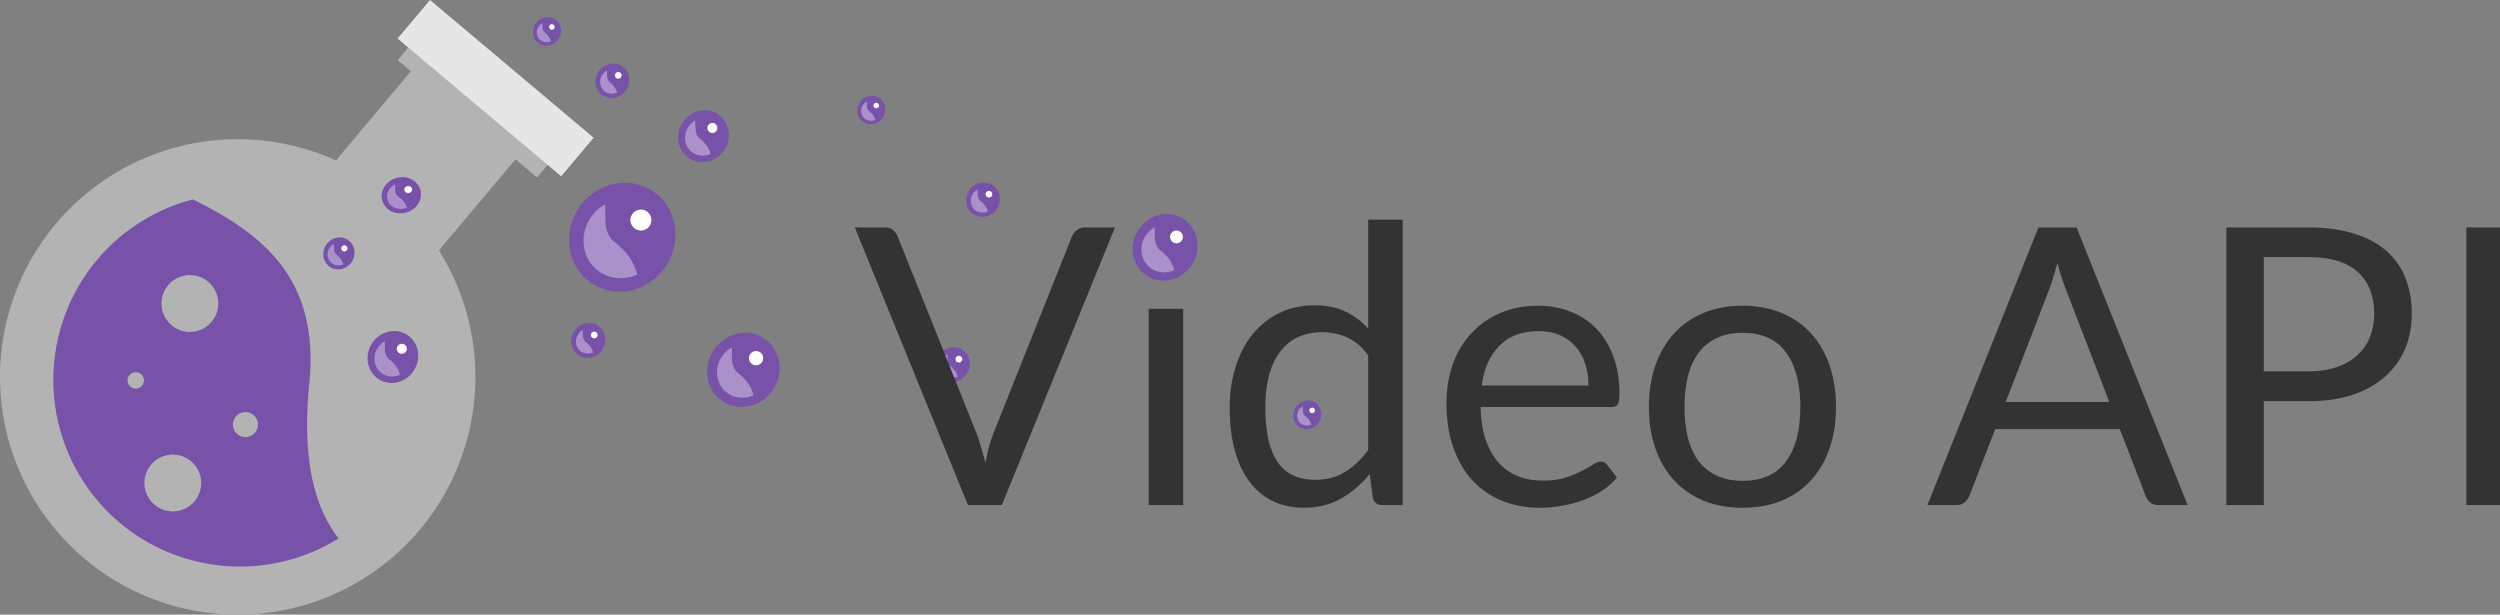 <?xml version="1.0" encoding="UTF-8" standalone="no"?>
<!-- Created with Inkscape (http://www.inkscape.org/) -->

<svg
   xmlns:dc="http://purl.org/dc/elements/1.1/"
   xmlns:cc="http://creativecommons.org/ns#"
   xmlns:rdf="http://www.w3.org/1999/02/22-rdf-syntax-ns#"
   xmlns:svg="http://www.w3.org/2000/svg"
   xmlns="http://www.w3.org/2000/svg"
   xmlns:sodipodi="http://sodipodi.sourceforge.net/DTD/sodipodi-0.dtd"
   xmlns:inkscape="http://www.inkscape.org/namespaces/inkscape"
   width="328.317mm"
   height="80.716mm"
   viewBox="0 0 328.317 80.716"
   version="1.1"
   id="svg8"
   inkscape:version="0.92.3 (2405546, 2018-03-11)"
   sodipodi:docname="elixir-logo.svg">
  <rect x="0" y="0" width="328.317" height="80.716" fill="#808080" stroke="none"/>
  <defs
     id="defs2" />
  <sodipodi:namedview
     id="base"
     pagecolor="#ffffff"
     bordercolor="#666666"
     borderopacity="1.0"
     inkscape:pageopacity="0.0"
     inkscape:pageshadow="2"
     inkscape:zoom="0.5"
     inkscape:cx="-190.25729"
     inkscape:cy="325.10919"
     inkscape:document-units="px"
     inkscape:current-layer="layer1"
     showgrid="false"
     borderlayer="true"
     showborder="false"
     inkscape:window-width="1920"
     inkscape:window-height="1025"
     inkscape:window-x="0"
     inkscape:window-y="27"
     inkscape:window-maximized="1"
     fit-margin-top="0"
     fit-margin-left="0"
     fit-margin-right="0"
     fit-margin-bottom="0"
     inkscape:snap-text-baseline="false" />
  <g
     inkscape:label="Layer 1"
     inkscape:groupmode="layer"
     id="layer1"
     transform="translate(21.009,-134.965)">
    <g
       id="g901"
       transform="matrix(0.671,0,0,0.671,64.528,61.587)">
      <path
         id="path895"
         d="m 150.58,120.193 a 3.274,3.461 0 0 1 -3.274,3.461 3.274,3.461 0 0 1 -3.274,-3.461 3.274,3.461 0 0 1 3.274,-3.461 3.274,3.461 0 0 1 3.274,3.461 z"
         style="opacity:1;fill:#7851a9;fill-opacity:1;stroke:none;stroke-width:3.704;stroke-linecap:square;stroke-linejoin:miter;stroke-miterlimit:4;stroke-dasharray:none;stroke-opacity:1"
         transform="rotate(32.7)"
         inkscape:connector-curvature="0" />
      <path
         sodipodi:nodetypes="ccccccc"
         inkscape:connector-curvature="0"
         id="path897"
         d="m 57.961,178.665 c -0.268,0.148 -0.509,0.343 -0.712,0.575 -0.919,1.056 -0.854,2.617 0.145,3.487 0.7,0.608 1.708,0.734 2.588,0.325 -0.233,-0.601 -0.349,-1.195 -1.637,-2.195 -0.517,-0.72 -0.334,-1.373 -0.384,-2.191 z"
         style="opacity:1;fill:#ffffff;fill-opacity:0.369;stroke:none;stroke-width:2.713;stroke-linecap:square;stroke-linejoin:miter;stroke-miterlimit:4;stroke-dasharray:none;stroke-opacity:1" />
      <path
         id="path899"
         d="m 60.851,179.649 a 0.655,0.655 0 0 1 -0.655,0.655 0.655,0.655 0 0 1 -0.655,-0.655 0.655,0.655 0 0 1 0.655,-0.655 0.655,0.655 0 0 1 0.655,0.655 z"
         style="opacity:1;fill:#ffffff;fill-opacity:1;stroke:none;stroke-width:3.704;stroke-linecap:square;stroke-linejoin:miter;stroke-miterlimit:4;stroke-dasharray:none;stroke-opacity:1"
         inkscape:connector-curvature="0" />
    </g>
    <path
       style="opacity:1;fill:#b3b3b3;fill-opacity:1;stroke:none;stroke-width:2.994;stroke-linecap:square;stroke-linejoin:miter;stroke-miterlimit:4;stroke-dasharray:none;stroke-opacity:1"
       d="m 33.064,144.187 -9.959,11.844 a 31.221,31.221 0 0 0 -36.789,8.336 31.221,31.221 0 0 0 3.802,43.989 31.221,31.221 0 0 0 43.989,-3.802 31.221,31.221 0 0 0 2.524,-36.703 l 10.179,-12.106 z"
       id="path868"
       inkscape:connector-curvature="0" />
    <path
       style="opacity:1;fill:#7851a9;fill-opacity:1;stroke:none;stroke-width:4.268;stroke-linecap:round;stroke-linejoin:round;stroke-miterlimit:4;stroke-dasharray:none;stroke-opacity:1"
       d="m 14.173,167.761 c -0.129,-0.13 -0.26,-0.259 -0.392,-0.387 -2.583,-2.483 -5.844,-4.442 -9.455,-6.219 a 24.529,24.529 45 0 0 -11.145,6.361 24.529,24.529 45 0 0 3.601e-4,34.689 24.529,24.529 45 0 0 30.272,3.471 c -3.248,-4.2 -4.82,-10.546 -3.846,-20.343 0.809,-8.132 -1.436,-13.535 -5.434,-17.572 z m -7.606,4.425 a 3.73,3.73 0 0 1 1.5e-6,5.274 3.73,3.73 0 0 1 -5.274,1e-5 3.73,3.73 0 0 1 1.1e-6,-5.274 3.73,3.73 0 0 1 5.274,-1e-5 z m 5.822,17.377 a 1.645,1.645 0 0 1 -3.64e-4,2.326 1.645,1.645 0 0 1 -2.326,3.7e-4 1.645,1.645 0 0 1 -2e-6,-2.326 1.645,1.645 0 0 1 2.326,1e-5 z m -14.808,-5.398 a 1.076,1.076 45 0 1 -3.663e-4,1.522 1.076,1.076 45 0 1 -1.522,0 1.076,1.076 45 0 1 -3.658e-4,-1.522 1.076,1.076 45 0 1 1.522,0 z m 6.74,11.594 a 3.73,3.73 0 0 1 -8e-7,5.274 3.73,3.73 0 0 1 -5.274,-1e-5 3.73,3.73 0 0 1 -2.11e-6,-5.274 3.73,3.73 0 0 1 5.274,-1e-5 z"
       id="circle836"
       inkscape:connector-curvature="0" />
    <rect
       style="opacity:1;fill:#b3b3b3;fill-opacity:1;stroke:none;stroke-width:1.555;stroke-linecap:square;stroke-linejoin:miter;stroke-miterlimit:4;stroke-dasharray:none;stroke-opacity:1"
       id="rect844"
       width="23.921"
       height="6.249"
       x="115.884"
       y="82.933"
       transform="rotate(40.093)" />
    <rect
       y="80.408"
       x="114.052"
       height="6.615"
       width="28.085"
       id="rect846"
       style="opacity:1;fill:#e6e6e6;fill-opacity:1;stroke:none;stroke-width:1.733;stroke-linecap:square;stroke-linejoin:miter;stroke-miterlimit:4;stroke-dasharray:none;stroke-opacity:1"
       transform="rotate(40.093)" />
    <g
       id="g902"
       transform="matrix(2.098,0,0,2.098,-63.131,-213.041)">
      <path
         id="path885"
         d="m 150.58,120.193 a 3.274,3.461 0 0 1 -3.274,3.461 3.274,3.461 0 0 1 -3.274,-3.461 3.274,3.461 0 0 1 3.274,-3.461 3.274,3.461 0 0 1 3.274,3.461 z"
         style="opacity:1;fill:#7851a9;fill-opacity:1;stroke:none;stroke-width:3.704;stroke-linecap:square;stroke-linejoin:miter;stroke-miterlimit:4;stroke-dasharray:none;stroke-opacity:1"
         transform="rotate(32.7)"
         inkscape:connector-curvature="0" />
      <path
         sodipodi:nodetypes="ccccccc"
         inkscape:connector-curvature="0"
         id="ellipse889"
         d="m 57.961,178.665 c -0.268,0.148 -0.509,0.343 -0.712,0.575 -0.919,1.056 -0.854,2.617 0.145,3.487 0.7,0.608 1.708,0.734 2.588,0.325 -0.233,-0.601 -0.349,-1.195 -1.637,-2.195 -0.517,-0.72 -0.334,-1.373 -0.384,-2.191 z"
         style="opacity:1;fill:#ffffff;fill-opacity:0.369;stroke:none;stroke-width:2.713;stroke-linecap:square;stroke-linejoin:miter;stroke-miterlimit:4;stroke-dasharray:none;stroke-opacity:1" />
      <path
         id="path894"
         d="m 60.851,179.649 a 0.655,0.655 0 0 1 -0.655,0.655 0.655,0.655 0 0 1 -0.655,-0.655 0.655,0.655 0 0 1 0.655,-0.655 0.655,0.655 0 0 1 0.655,0.655 z"
         style="opacity:1;fill:#ffffff;fill-opacity:1;stroke:none;stroke-width:3.704;stroke-linecap:square;stroke-linejoin:miter;stroke-miterlimit:4;stroke-dasharray:none;stroke-opacity:1"
         inkscape:connector-curvature="0" />
    </g>
    <g
       id="g910"
       transform="translate(-28.437,1.123)">
      <path
         transform="rotate(32.7)"
         style="opacity:1;fill:#7851a9;fill-opacity:1;stroke:none;stroke-width:3.704;stroke-linecap:square;stroke-linejoin:miter;stroke-miterlimit:4;stroke-dasharray:none;stroke-opacity:1"
         d="m 150.58,120.193 a 3.274,3.461 0 0 1 -3.274,3.461 3.274,3.461 0 0 1 -3.274,-3.461 3.274,3.461 0 0 1 3.274,-3.461 3.274,3.461 0 0 1 3.274,3.461 z"
         id="path904"
         inkscape:connector-curvature="0" />
      <path
         style="opacity:1;fill:#ffffff;fill-opacity:0.369;stroke:none;stroke-width:2.713;stroke-linecap:square;stroke-linejoin:miter;stroke-miterlimit:4;stroke-dasharray:none;stroke-opacity:1"
         d="m 57.961,178.665 c -0.268,0.148 -0.509,0.343 -0.712,0.575 -0.919,1.056 -0.854,2.617 0.145,3.487 0.7,0.608 1.708,0.734 2.588,0.325 -0.233,-0.601 -0.349,-1.195 -1.637,-2.195 -0.517,-0.72 -0.334,-1.373 -0.384,-2.191 z"
         id="path906"
         inkscape:connector-curvature="0"
         sodipodi:nodetypes="ccccccc" />
      <path
         style="opacity:1;fill:#ffffff;fill-opacity:1;stroke:none;stroke-width:3.704;stroke-linecap:square;stroke-linejoin:miter;stroke-miterlimit:4;stroke-dasharray:none;stroke-opacity:1"
         d="m 60.851,179.649 a 0.655,0.655 0 0 1 -0.655,0.655 0.655,0.655 0 0 1 -0.655,-0.655 0.655,0.655 0 0 1 0.655,-0.655 0.655,0.655 0 0 1 0.655,0.655 z"
         id="path908"
         inkscape:connector-curvature="0" />
    </g>
    <g
       transform="matrix(0.775,0,0,0.698,-14.049,34.461)"
       id="g918">
      <path
         inkscape:connector-curvature="0"
         id="path912"
         d="m 150.58,120.193 a 3.274,3.461 0 0 1 -3.274,3.461 3.274,3.461 0 0 1 -3.274,-3.461 3.274,3.461 0 0 1 3.274,-3.461 3.274,3.461 0 0 1 3.274,3.461 z"
         style="opacity:1;fill:#7851a9;fill-opacity:1;stroke:none;stroke-width:3.704;stroke-linecap:square;stroke-linejoin:miter;stroke-miterlimit:4;stroke-dasharray:none;stroke-opacity:1"
         transform="rotate(32.7)" />
      <path
         sodipodi:nodetypes="ccccccc"
         inkscape:connector-curvature="0"
         id="path914"
         d="m 57.961,178.665 c -0.268,0.148 -0.509,0.343 -0.712,0.575 -0.919,1.056 -0.854,2.617 0.145,3.487 0.7,0.608 1.708,0.734 2.588,0.325 -0.233,-0.601 -0.349,-1.195 -1.637,-2.195 -0.517,-0.72 -0.334,-1.373 -0.384,-2.191 z"
         style="opacity:1;fill:#ffffff;fill-opacity:0.369;stroke:none;stroke-width:2.713;stroke-linecap:square;stroke-linejoin:miter;stroke-miterlimit:4;stroke-dasharray:none;stroke-opacity:1" />
      <path
         inkscape:connector-curvature="0"
         id="path916"
         d="m 60.851,179.649 a 0.655,0.655 0 0 1 -0.655,0.655 0.655,0.655 0 0 1 -0.655,-0.655 0.655,0.655 0 0 1 0.655,-0.655 0.655,0.655 0 0 1 0.655,0.655 z"
         style="opacity:1;fill:#ffffff;fill-opacity:1;stroke:none;stroke-width:3.704;stroke-linecap:square;stroke-linejoin:miter;stroke-miterlimit:4;stroke-dasharray:none;stroke-opacity:1" />
    </g>
    <g
       transform="matrix(0.663,0,0,0.663,20.273,25.754)"
       id="g926">
      <path
         inkscape:connector-curvature="0"
         transform="rotate(32.7)"
         style="opacity:1;fill:#7851a9;fill-opacity:1;stroke:none;stroke-width:3.704;stroke-linecap:square;stroke-linejoin:miter;stroke-miterlimit:4;stroke-dasharray:none;stroke-opacity:1"
         d="m 150.58,120.193 a 3.274,3.461 0 0 1 -3.274,3.461 3.274,3.461 0 0 1 -3.274,-3.461 3.274,3.461 0 0 1 3.274,-3.461 3.274,3.461 0 0 1 3.274,3.461 z"
         id="path920" />
      <path
         style="opacity:1;fill:#ffffff;fill-opacity:0.369;stroke:none;stroke-width:2.713;stroke-linecap:square;stroke-linejoin:miter;stroke-miterlimit:4;stroke-dasharray:none;stroke-opacity:1"
         d="m 57.961,178.665 c -0.268,0.148 -0.509,0.343 -0.712,0.575 -0.919,1.056 -0.854,2.617 0.145,3.487 0.7,0.608 1.708,0.734 2.588,0.325 -0.233,-0.601 -0.349,-1.195 -1.637,-2.195 -0.517,-0.72 -0.334,-1.373 -0.384,-2.191 z"
         id="path922"
         inkscape:connector-curvature="0"
         sodipodi:nodetypes="ccccccc" />
      <path
         inkscape:connector-curvature="0"
         style="opacity:1;fill:#ffffff;fill-opacity:1;stroke:none;stroke-width:3.704;stroke-linecap:square;stroke-linejoin:miter;stroke-miterlimit:4;stroke-dasharray:none;stroke-opacity:1"
         d="m 60.851,179.649 a 0.655,0.655 0 0 1 -0.655,0.655 0.655,0.655 0 0 1 -0.655,-0.655 0.655,0.655 0 0 1 0.655,-0.655 0.655,0.655 0 0 1 0.655,0.655 z"
         id="path924" />
    </g>
    <g
       transform="matrix(0.671,0,0,0.671,16.638,58.412)"
       id="g934">
      <path
         inkscape:connector-curvature="0"
         transform="rotate(32.7)"
         style="opacity:1;fill:#7851a9;fill-opacity:1;stroke:none;stroke-width:3.704;stroke-linecap:square;stroke-linejoin:miter;stroke-miterlimit:4;stroke-dasharray:none;stroke-opacity:1"
         d="m 150.58,120.193 a 3.274,3.461 0 0 1 -3.274,3.461 3.274,3.461 0 0 1 -3.274,-3.461 3.274,3.461 0 0 1 3.274,-3.461 3.274,3.461 0 0 1 3.274,3.461 z"
         id="path928" />
      <path
         style="opacity:1;fill:#ffffff;fill-opacity:0.369;stroke:none;stroke-width:2.713;stroke-linecap:square;stroke-linejoin:miter;stroke-miterlimit:4;stroke-dasharray:none;stroke-opacity:1"
         d="m 57.961,178.665 c -0.268,0.148 -0.509,0.343 -0.712,0.575 -0.919,1.056 -0.854,2.617 0.145,3.487 0.7,0.608 1.708,0.734 2.588,0.325 -0.233,-0.601 -0.349,-1.195 -1.637,-2.195 -0.517,-0.72 -0.334,-1.373 -0.384,-2.191 z"
         id="path930"
         inkscape:connector-curvature="0"
         sodipodi:nodetypes="ccccccc" />
      <path
         inkscape:connector-curvature="0"
         style="opacity:1;fill:#ffffff;fill-opacity:1;stroke:none;stroke-width:3.704;stroke-linecap:square;stroke-linejoin:miter;stroke-miterlimit:4;stroke-dasharray:none;stroke-opacity:1"
         d="m 60.851,179.649 a 0.655,0.655 0 0 1 -0.655,0.655 0.655,0.655 0 0 1 -0.655,-0.655 0.655,0.655 0 0 1 0.655,-0.655 0.655,0.655 0 0 1 0.655,0.655 z"
         id="path932" />
    </g>
    <g
       id="g942"
       transform="translate(12.348,-27.876)">
      <path
         id="path936"
         d="m 150.58,120.193 a 3.274,3.461 0 0 1 -3.274,3.461 3.274,3.461 0 0 1 -3.274,-3.461 3.274,3.461 0 0 1 3.274,-3.461 3.274,3.461 0 0 1 3.274,3.461 z"
         style="opacity:1;fill:#7851a9;fill-opacity:1;stroke:none;stroke-width:3.704;stroke-linecap:square;stroke-linejoin:miter;stroke-miterlimit:4;stroke-dasharray:none;stroke-opacity:1"
         transform="rotate(32.7)"
         inkscape:connector-curvature="0" />
      <path
         sodipodi:nodetypes="ccccccc"
         inkscape:connector-curvature="0"
         id="path938"
         d="m 57.961,178.665 c -0.268,0.148 -0.509,0.343 -0.712,0.575 -0.919,1.056 -0.854,2.617 0.145,3.487 0.7,0.608 1.708,0.734 2.588,0.325 -0.233,-0.601 -0.349,-1.195 -1.637,-2.195 -0.517,-0.72 -0.334,-1.373 -0.384,-2.191 z"
         style="opacity:1;fill:#ffffff;fill-opacity:0.369;stroke:none;stroke-width:2.713;stroke-linecap:square;stroke-linejoin:miter;stroke-miterlimit:4;stroke-dasharray:none;stroke-opacity:1" />
      <path
         id="path940"
         d="m 60.851,179.649 a 0.655,0.655 0 0 1 -0.655,0.655 0.655,0.655 0 0 1 -0.655,-0.655 0.655,0.655 0 0 1 0.655,-0.655 0.655,0.655 0 0 1 0.655,0.655 z"
         style="opacity:1;fill:#ffffff;fill-opacity:1;stroke:none;stroke-width:3.704;stroke-linecap:square;stroke-linejoin:miter;stroke-miterlimit:4;stroke-dasharray:none;stroke-opacity:1"
         inkscape:connector-curvature="0" />
    </g>
    <g
       transform="matrix(1.429,0,0,1.429,-7.733,-74.717)"
       id="g950">
      <path
         inkscape:connector-curvature="0"
         transform="rotate(32.7)"
         style="opacity:1;fill:#7851a9;fill-opacity:1;stroke:none;stroke-width:3.704;stroke-linecap:square;stroke-linejoin:miter;stroke-miterlimit:4;stroke-dasharray:none;stroke-opacity:1"
         d="m 150.58,120.193 a 3.274,3.461 0 0 1 -3.274,3.461 3.274,3.461 0 0 1 -3.274,-3.461 3.274,3.461 0 0 1 3.274,-3.461 3.274,3.461 0 0 1 3.274,3.461 z"
         id="path944" />
      <path
         style="opacity:1;fill:#ffffff;fill-opacity:0.369;stroke:none;stroke-width:2.713;stroke-linecap:square;stroke-linejoin:miter;stroke-miterlimit:4;stroke-dasharray:none;stroke-opacity:1"
         d="m 57.961,178.665 c -0.268,0.148 -0.509,0.343 -0.712,0.575 -0.919,1.056 -0.854,2.617 0.145,3.487 0.7,0.608 1.708,0.734 2.588,0.325 -0.233,-0.601 -0.349,-1.195 -1.637,-2.195 -0.517,-0.72 -0.334,-1.373 -0.384,-2.191 z"
         id="path946"
         inkscape:connector-curvature="0"
         sodipodi:nodetypes="ccccccc" />
      <path
         inkscape:connector-curvature="0"
         style="opacity:1;fill:#ffffff;fill-opacity:1;stroke:none;stroke-width:3.704;stroke-linecap:square;stroke-linejoin:miter;stroke-miterlimit:4;stroke-dasharray:none;stroke-opacity:1"
         d="m 60.851,179.649 a 0.655,0.655 0 0 1 -0.655,0.655 0.655,0.655 0 0 1 -0.655,-0.655 0.655,0.655 0 0 1 0.655,-0.655 0.655,0.655 0 0 1 0.655,0.655 z"
         id="path948" />
    </g>
    <g
       id="g958"
       transform="matrix(0.616,0,0,0.616,-12.862,56.922)">
      <path
         id="path952"
         d="m 150.58,120.193 a 3.274,3.461 0 0 1 -3.274,3.461 3.274,3.461 0 0 1 -3.274,-3.461 3.274,3.461 0 0 1 3.274,-3.461 3.274,3.461 0 0 1 3.274,3.461 z"
         style="opacity:1;fill:#7851a9;fill-opacity:1;stroke:none;stroke-width:3.704;stroke-linecap:square;stroke-linejoin:miter;stroke-miterlimit:4;stroke-dasharray:none;stroke-opacity:1"
         transform="rotate(32.7)"
         inkscape:connector-curvature="0" />
      <path
         sodipodi:nodetypes="ccccccc"
         inkscape:connector-curvature="0"
         id="path954"
         d="m 57.961,178.665 c -0.268,0.148 -0.509,0.343 -0.712,0.575 -0.919,1.056 -0.854,2.617 0.145,3.487 0.7,0.608 1.708,0.734 2.588,0.325 -0.233,-0.601 -0.349,-1.195 -1.637,-2.195 -0.517,-0.72 -0.334,-1.373 -0.384,-2.191 z"
         style="opacity:1;fill:#ffffff;fill-opacity:0.369;stroke:none;stroke-width:2.713;stroke-linecap:square;stroke-linejoin:miter;stroke-miterlimit:4;stroke-dasharray:none;stroke-opacity:1" />
      <path
         id="path956"
         d="m 60.851,179.649 a 0.655,0.655 0 0 1 -0.655,0.655 0.655,0.655 0 0 1 -0.655,-0.655 0.655,0.655 0 0 1 0.655,-0.655 0.655,0.655 0 0 1 0.655,0.655 z"
         style="opacity:1;fill:#ffffff;fill-opacity:1;stroke:none;stroke-width:3.704;stroke-linecap:square;stroke-linejoin:miter;stroke-miterlimit:4;stroke-dasharray:none;stroke-opacity:1"
         inkscape:connector-curvature="0" />
    </g>
    <g
       id="g966"
       transform="matrix(0.551,0,0,0.551,18.3,39.514)">
      <path
         id="path960"
         d="m 150.58,120.193 a 3.274,3.461 0 0 1 -3.274,3.461 3.274,3.461 0 0 1 -3.274,-3.461 3.274,3.461 0 0 1 3.274,-3.461 3.274,3.461 0 0 1 3.274,3.461 z"
         style="opacity:1;fill:#7851a9;fill-opacity:1;stroke:none;stroke-width:3.704;stroke-linecap:square;stroke-linejoin:miter;stroke-miterlimit:4;stroke-dasharray:none;stroke-opacity:1"
         transform="rotate(32.7)"
         inkscape:connector-curvature="0" />
      <path
         sodipodi:nodetypes="ccccccc"
         inkscape:connector-curvature="0"
         id="path962"
         d="m 57.961,178.665 c -0.268,0.148 -0.509,0.343 -0.712,0.575 -0.919,1.056 -0.854,2.617 0.145,3.487 0.7,0.608 1.708,0.734 2.588,0.325 -0.233,-0.601 -0.349,-1.195 -1.637,-2.195 -0.517,-0.72 -0.334,-1.373 -0.384,-2.191 z"
         style="opacity:1;fill:#ffffff;fill-opacity:0.369;stroke:none;stroke-width:2.713;stroke-linecap:square;stroke-linejoin:miter;stroke-miterlimit:4;stroke-dasharray:none;stroke-opacity:1" />
      <path
         id="path964"
         d="m 60.851,179.649 a 0.655,0.655 0 0 1 -0.655,0.655 0.655,0.655 0 0 1 -0.655,-0.655 0.655,0.655 0 0 1 0.655,-0.655 0.655,0.655 0 0 1 0.655,0.655 z"
         style="opacity:1;fill:#ffffff;fill-opacity:1;stroke:none;stroke-width:3.704;stroke-linecap:square;stroke-linejoin:miter;stroke-miterlimit:4;stroke-dasharray:none;stroke-opacity:1"
         inkscape:connector-curvature="0" />
    </g>
    <g
       aria-label="Video API"
       transform="matrix(0.265,0,0,0.265,-21.009,134.871)"
       style="font-style:normal;font-variant:normal;font-weight:normal;font-stretch:normal;font-size:192px;line-height:1.25;font-family:Lato;-inkscape-font-specification:Lato;letter-spacing:0px;word-spacing:0px;fill:#333333;fill-opacity:1;stroke:none"
       id="flowRoot852">
      <path
         d="m 423.618,113.07 h 14.88 q 2.496,0 4.032,1.248 1.536,1.248 2.304,3.168 l 38.88,97.056 q 1.344,3.264 2.4,7.104 1.152,3.84 2.208,7.968 0.864,-4.128 1.824,-7.968 1.056,-3.84 2.4,-7.104 l 38.688,-97.056 q 0.672,-1.632 2.304,-2.976 1.632,-1.44 4.032,-1.44 h 14.976 l -56.064,137.568 h -16.8 z"
         id="path876"
         inkscape:connector-curvature="0" />
      <path
         d="m 586.374,153.39 v 97.248 h -17.088 v -97.248 z m 3.84,-30.528 q 0,2.496 -1.056,4.704 -0.96,2.112 -2.688,3.84 -1.632,1.632 -3.84,2.592 -2.208,0.96 -4.704,0.96 -2.496,0 -4.704,-0.96 -2.112,-0.96 -3.84,-2.592 -1.632,-1.728 -2.592,-3.84 -0.96,-2.208 -0.96,-4.704 0,-2.496 0.96,-4.704 0.96,-2.304 2.592,-3.936 1.728,-1.728 3.84,-2.688 2.208,-0.96 4.704,-0.96 2.496,0 4.704,0.96 2.208,0.96 3.84,2.688 1.728,1.632 2.688,3.936 1.056,2.208 1.056,4.704 z"
         id="path878"
         inkscape:connector-curvature="0" />
      <path
         d="m 684.939,250.638 q -3.648,0 -4.608,-3.552 l -1.536,-11.808 q -6.24,7.584 -14.304,12.192 -7.968,4.512 -18.336,4.512 -8.352,0 -15.168,-3.168 -6.816,-3.264 -11.616,-9.504 -4.8,-6.24 -7.392,-15.552 -2.592,-9.312 -2.592,-21.408 0,-10.752 2.88,-19.968 2.88,-9.312 8.256,-16.128 5.472,-6.816 13.248,-10.656 7.776,-3.936 17.664,-3.936 8.928,0 15.264,3.072 6.336,2.976 11.328,8.448 v -53.952 h 17.088 v 141.408 z m -33.12,-12.48 q 8.352,0 14.592,-3.84 6.336,-3.84 11.616,-10.848 v -47.04 q -4.704,-6.336 -10.368,-8.832 -5.568,-2.592 -12.384,-2.592 -13.632,0 -20.928,9.696 -7.296,9.696 -7.296,27.648 0,9.504 1.632,16.32 1.632,6.72 4.8,11.136 3.168,4.32 7.776,6.336 4.608,2.016 10.56,2.016 z"
         id="path880"
         inkscape:connector-curvature="0" />
      <path
         d="m 762.237,151.854 q 8.736,0 16.128,2.976 7.392,2.88 12.768,8.448 5.376,5.472 8.352,13.632 3.072,8.064 3.072,18.432 0,4.032 -0.864,5.376 -0.864,1.344 -3.264,1.344 h -64.704 q 0.192,9.216 2.496,16.032 2.304,6.816 6.336,11.424 4.032,4.512 9.6,6.816 5.568,2.208 12.48,2.208 6.432,0 11.04,-1.44 4.704,-1.536 8.064,-3.264 3.36,-1.728 5.568,-3.168 2.304,-1.536 3.936,-1.536 2.112,0 3.264,1.632 l 4.8,6.24 q -3.168,3.84 -7.584,6.72 -4.416,2.784 -9.504,4.608 -4.992,1.824 -10.368,2.688 -5.376,0.96 -10.656,0.96 -10.08,0 -18.624,-3.36 -8.448,-3.456 -14.688,-9.984 -6.144,-6.624 -9.6,-16.32 -3.456,-9.696 -3.456,-22.272 0,-10.176 3.072,-19.008 3.168,-8.832 9.024,-15.264 5.856,-6.528 14.304,-10.176 8.448,-3.744 19.008,-3.744 z m 0.384,12.576 q -12.384,0 -19.488,7.2 -7.104,7.104 -8.832,19.776 h 52.896 q 0,-5.952 -1.632,-10.848 -1.632,-4.992 -4.8,-8.544 -3.168,-3.648 -7.776,-5.568 -4.512,-2.016 -10.368,-2.016 z"
         id="path882"
         inkscape:connector-curvature="0" />
      <path
         d="m 863.601,151.854 q 10.656,0 19.2,3.552 8.64,3.552 14.592,10.08 6.048,6.528 9.216,15.84 3.264,9.216 3.264,20.64 0,11.52 -3.264,20.736 -3.168,9.216 -9.216,15.744 -5.952,6.528 -14.592,10.08 -8.544,3.456 -19.2,3.456 -10.656,0 -19.296,-3.456 -8.544,-3.552 -14.592,-10.08 -6.048,-6.528 -9.312,-15.744 -3.264,-9.216 -3.264,-20.736 0,-11.424 3.264,-20.64 3.264,-9.312 9.312,-15.84 6.048,-6.528 14.592,-10.08 8.64,-3.552 19.296,-3.552 z m 0,86.784 q 14.4,0 21.504,-9.6 7.104,-9.696 7.104,-26.976 0,-17.376 -7.104,-27.072 -7.104,-9.696 -21.504,-9.696 -7.296,0 -12.672,2.496 -5.376,2.496 -9.024,7.2 -3.552,4.704 -5.376,11.616 -1.728,6.816 -1.728,15.456 0,8.64 1.728,15.456 1.824,6.816 5.376,11.52 3.648,4.608 9.024,7.104 5.376,2.496 12.672,2.496 z"
         id="path884"
         inkscape:connector-curvature="0" />
      <path
         d="m 1084.113,250.638 h -14.4 q -2.496,0 -4.032,-1.248 -1.536,-1.248 -2.304,-3.168 l -12.864,-33.216 h -61.728 l -12.864,33.216 q -0.672,1.728 -2.304,3.072 -1.632,1.344 -4.032,1.344 h -14.4 l 55.008,-137.568 h 18.912 z m -90.144,-51.072 h 51.36 l -21.6,-55.968 q -2.112,-5.184 -4.128,-12.96 -1.056,3.936 -2.112,7.296 -0.96,3.264 -1.92,5.76 z"
         id="path887"
         inkscape:connector-curvature="0" />
      <path
         d="m 1121.877,199.182 v 51.456 h -18.528 v -137.568 h 40.608 q 13.056,0 22.656,3.072 9.696,2.976 16.032,8.544 6.336,5.568 9.408,13.44 3.168,7.872 3.168,17.568 0,9.6 -3.36,17.568 -3.36,7.968 -9.888,13.728 -6.432,5.76 -16.032,9.024 -9.6,3.168 -21.984,3.168 z m 0,-14.784 h 22.08 q 7.968,0 14.016,-2.112 6.144,-2.112 10.272,-5.856 4.128,-3.84 6.24,-9.12 2.112,-5.28 2.112,-11.616 0,-13.152 -8.16,-20.544 -8.064,-7.392 -24.48,-7.392 h -22.08 z"
         id="path889"
         inkscape:connector-curvature="0" />
      <path
         d="m 1240.884,250.638 h -18.624 v -137.568 h 18.624 z"
         id="path891"
         inkscape:connector-curvature="0" />
    </g>
    <g
       transform="matrix(1.281,0,0,1.281,56.382,-64.055)"
       id="g866">
      <path
         inkscape:connector-curvature="0"
         transform="rotate(32.7)"
         style="opacity:1;fill:#7851a9;fill-opacity:1;stroke:none;stroke-width:3.704;stroke-linecap:square;stroke-linejoin:miter;stroke-miterlimit:4;stroke-dasharray:none;stroke-opacity:1"
         d="m 150.58,120.193 a 3.274,3.461 0 0 1 -3.274,3.461 3.274,3.461 0 0 1 -3.274,-3.461 3.274,3.461 0 0 1 3.274,-3.461 3.274,3.461 0 0 1 3.274,3.461 z"
         id="path860" />
      <path
         style="opacity:1;fill:#ffffff;fill-opacity:0.369;stroke:none;stroke-width:2.713;stroke-linecap:square;stroke-linejoin:miter;stroke-miterlimit:4;stroke-dasharray:none;stroke-opacity:1"
         d="m 57.961,178.665 c -0.268,0.148 -0.509,0.343 -0.712,0.575 -0.919,1.056 -0.854,2.617 0.145,3.487 0.7,0.608 1.708,0.734 2.588,0.325 -0.233,-0.601 -0.349,-1.195 -1.637,-2.195 -0.517,-0.72 -0.334,-1.373 -0.384,-2.191 z"
         id="path862"
         inkscape:connector-curvature="0"
         sodipodi:nodetypes="ccccccc" />
      <path
         inkscape:connector-curvature="0"
         style="opacity:1;fill:#ffffff;fill-opacity:1;stroke:none;stroke-width:3.704;stroke-linecap:square;stroke-linejoin:miter;stroke-miterlimit:4;stroke-dasharray:none;stroke-opacity:1"
         d="m 60.851,179.649 a 0.655,0.655 0 0 1 -0.655,0.655 0.655,0.655 0 0 1 -0.655,-0.655 0.655,0.655 0 0 1 0.655,-0.655 0.655,0.655 0 0 1 0.655,0.655 z"
         id="path864" />
    </g>
    <g
       id="g883"
       transform="matrix(0.663,0,0,0.663,68.957,41.364)">
      <path
         id="path877"
         d="m 150.58,120.193 a 3.274,3.461 0 0 1 -3.274,3.461 3.274,3.461 0 0 1 -3.274,-3.461 3.274,3.461 0 0 1 3.274,-3.461 3.274,3.461 0 0 1 3.274,3.461 z"
         style="opacity:1;fill:#7851a9;fill-opacity:1;stroke:none;stroke-width:3.704;stroke-linecap:square;stroke-linejoin:miter;stroke-miterlimit:4;stroke-dasharray:none;stroke-opacity:1"
         transform="rotate(32.7)"
         inkscape:connector-curvature="0" />
      <path
         sodipodi:nodetypes="ccccccc"
         inkscape:connector-curvature="0"
         id="path879"
         d="m 57.961,178.665 c -0.268,0.148 -0.509,0.343 -0.712,0.575 -0.919,1.056 -0.854,2.617 0.145,3.487 0.7,0.608 1.708,0.734 2.588,0.325 -0.233,-0.601 -0.349,-1.195 -1.637,-2.195 -0.517,-0.72 -0.334,-1.373 -0.384,-2.191 z"
         style="opacity:1;fill:#ffffff;fill-opacity:0.369;stroke:none;stroke-width:2.713;stroke-linecap:square;stroke-linejoin:miter;stroke-miterlimit:4;stroke-dasharray:none;stroke-opacity:1" />
      <path
         id="path881"
         d="m 60.851,179.649 a 0.655,0.655 0 0 1 -0.655,0.655 0.655,0.655 0 0 1 -0.655,-0.655 0.655,0.655 0 0 1 0.655,-0.655 0.655,0.655 0 0 1 0.655,0.655 z"
         style="opacity:1;fill:#ffffff;fill-opacity:1;stroke:none;stroke-width:3.704;stroke-linecap:square;stroke-linejoin:miter;stroke-miterlimit:4;stroke-dasharray:none;stroke-opacity:1"
         inkscape:connector-curvature="0" />
    </g>
    <g
       transform="matrix(0.551,0,0,0.551,60.898,49.833)"
       id="g892">
      <path
         inkscape:connector-curvature="0"
         transform="rotate(32.7)"
         style="opacity:1;fill:#7851a9;fill-opacity:1;stroke:none;stroke-width:3.704;stroke-linecap:square;stroke-linejoin:miter;stroke-miterlimit:4;stroke-dasharray:none;stroke-opacity:1"
         d="m 150.58,120.193 a 3.274,3.461 0 0 1 -3.274,3.461 3.274,3.461 0 0 1 -3.274,-3.461 3.274,3.461 0 0 1 3.274,-3.461 3.274,3.461 0 0 1 3.274,3.461 z"
         id="path886" />
      <path
         style="opacity:1;fill:#ffffff;fill-opacity:0.369;stroke:none;stroke-width:2.713;stroke-linecap:square;stroke-linejoin:miter;stroke-miterlimit:4;stroke-dasharray:none;stroke-opacity:1"
         d="m 57.961,178.665 c -0.268,0.148 -0.509,0.343 -0.712,0.575 -0.919,1.056 -0.854,2.617 0.145,3.487 0.7,0.608 1.708,0.734 2.588,0.325 -0.233,-0.601 -0.349,-1.195 -1.637,-2.195 -0.517,-0.72 -0.334,-1.373 -0.384,-2.191 z"
         id="path888"
         inkscape:connector-curvature="0"
         sodipodi:nodetypes="ccccccc" />
      <path
         inkscape:connector-curvature="0"
         style="opacity:1;fill:#ffffff;fill-opacity:1;stroke:none;stroke-width:3.704;stroke-linecap:square;stroke-linejoin:miter;stroke-miterlimit:4;stroke-dasharray:none;stroke-opacity:1"
         d="m 60.851,179.649 a 0.655,0.655 0 0 1 -0.655,0.655 0.655,0.655 0 0 1 -0.655,-0.655 0.655,0.655 0 0 1 0.655,-0.655 0.655,0.655 0 0 1 0.655,0.655 z"
         id="path890" />
    </g>
    <g
       id="g917"
       transform="matrix(0.551,0,0,0.551,118.147,89.87)">
      <path
         id="path911"
         d="m 150.58,120.193 a 3.274,3.461 0 0 1 -3.274,3.461 3.274,3.461 0 0 1 -3.274,-3.461 3.274,3.461 0 0 1 3.274,-3.461 3.274,3.461 0 0 1 3.274,3.461 z"
         style="opacity:1;fill:#7851a9;fill-opacity:1;stroke:none;stroke-width:3.704;stroke-linecap:square;stroke-linejoin:miter;stroke-miterlimit:4;stroke-dasharray:none;stroke-opacity:1"
         transform="rotate(32.7)"
         inkscape:connector-curvature="0" />
      <path
         sodipodi:nodetypes="ccccccc"
         inkscape:connector-curvature="0"
         id="path913"
         d="m 57.961,178.665 c -0.268,0.148 -0.509,0.343 -0.712,0.575 -0.919,1.056 -0.854,2.617 0.145,3.487 0.7,0.608 1.708,0.734 2.588,0.325 -0.233,-0.601 -0.349,-1.195 -1.637,-2.195 -0.517,-0.72 -0.334,-1.373 -0.384,-2.191 z"
         style="opacity:1;fill:#ffffff;fill-opacity:0.369;stroke:none;stroke-width:2.713;stroke-linecap:square;stroke-linejoin:miter;stroke-miterlimit:4;stroke-dasharray:none;stroke-opacity:1" />
      <path
         id="path915"
         d="m 60.851,179.649 a 0.655,0.655 0 0 1 -0.655,0.655 0.655,0.655 0 0 1 -0.655,-0.655 0.655,0.655 0 0 1 0.655,-0.655 0.655,0.655 0 0 1 0.655,0.655 z"
         style="opacity:1;fill:#ffffff;fill-opacity:1;stroke:none;stroke-width:3.704;stroke-linecap:square;stroke-linejoin:miter;stroke-miterlimit:4;stroke-dasharray:none;stroke-opacity:1"
         inkscape:connector-curvature="0" />
    </g>
  </g>
</svg>
